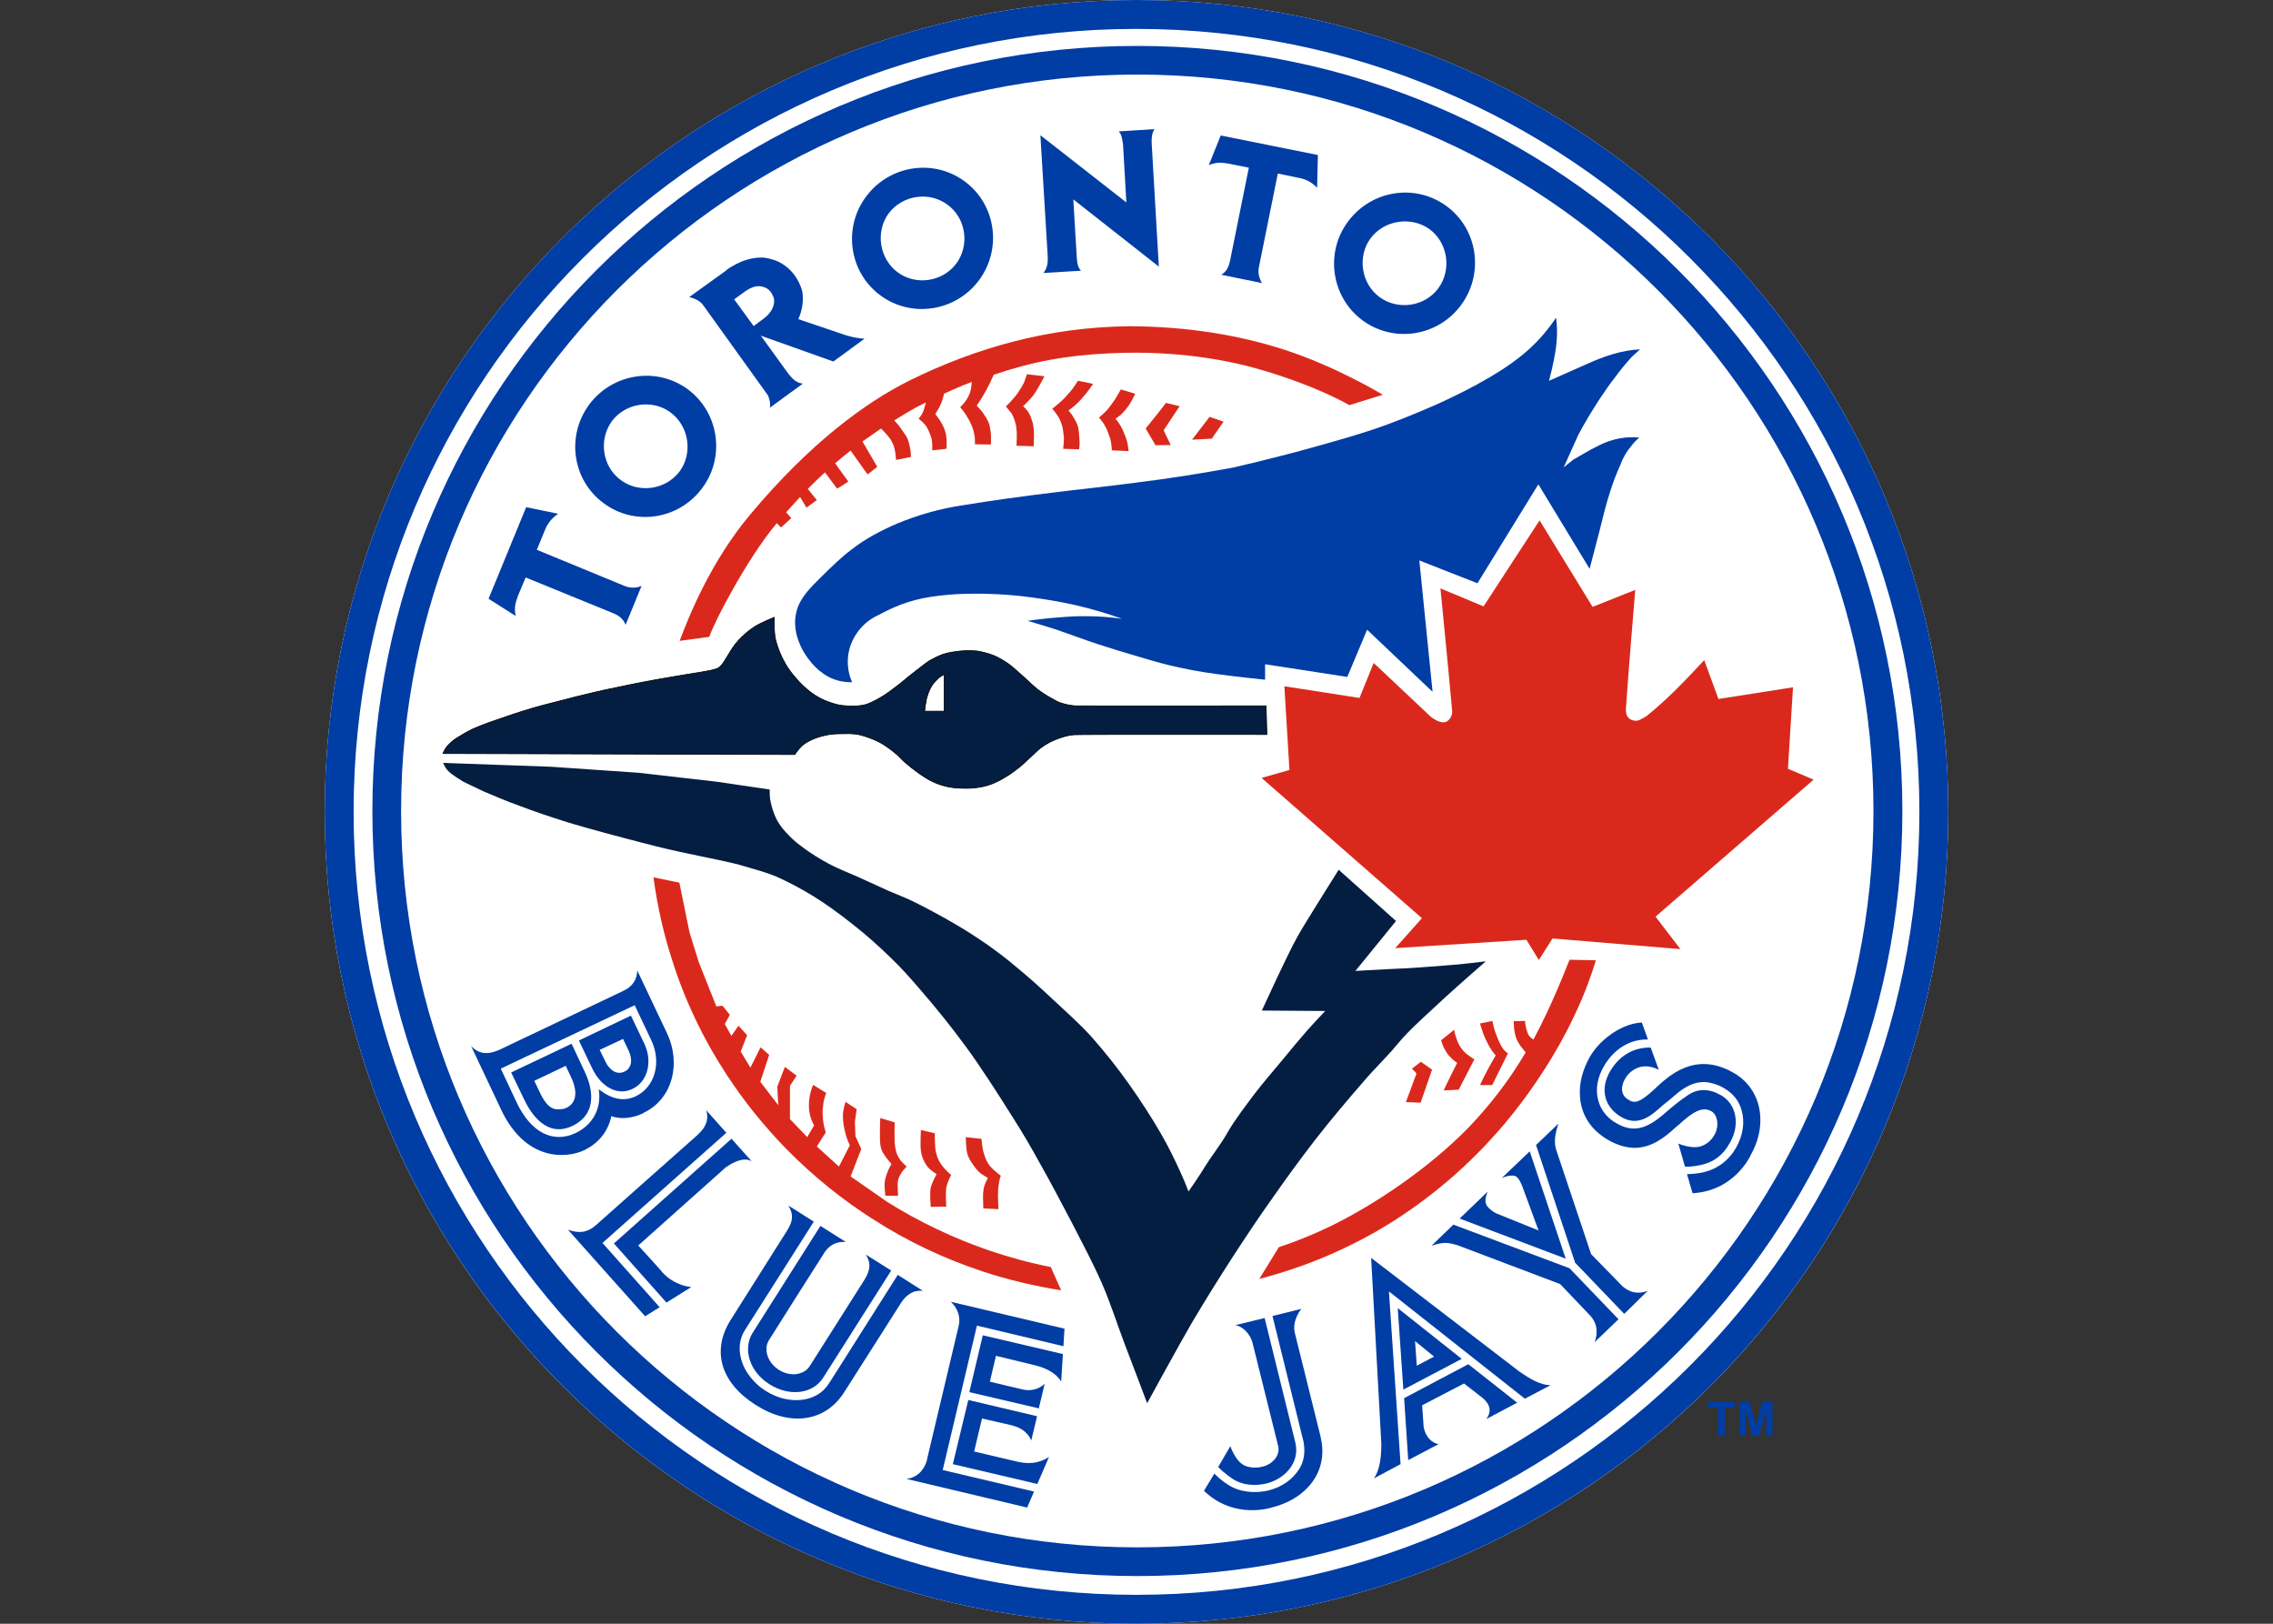 <?xml version="1.0" encoding="UTF-8"?>
<svg xmlns="http://www.w3.org/2000/svg" xmlns:xlink="http://www.w3.org/1999/xlink" width="35pt" height="25pt" viewBox="0 0 35 25" version="1.1">
<rect x="0" y="0" width="35" height="25" fill="#333333" stroke="none"/>
<g id="surface1">
<path style=" stroke:none;fill-rule:nonzero;fill:rgb(100%,100%,100%);fill-opacity:1;" d="M 17.5 0 C 10.598 0 5 5.598 5 12.5 C 5 19.402 10.598 25 17.5 25 C 24.402 25 30 19.402 30 12.5 C 30 5.598 24.402 0 17.5 0 Z M 17.5 0 "/>
<path style=" stroke:none;fill-rule:nonzero;fill:rgb(0%,23.922%,64.706%);fill-opacity:1;" d="M 17.5 0 C 10.598 0 5 5.598 5 12.5 C 5 19.398 10.598 25 17.5 25 C 24.402 25 30 19.398 30 12.5 C 30 5.598 24.402 0 17.5 0 Z M 17.5 0.445 C 24.16 0.445 29.555 5.84 29.555 12.5 C 29.555 19.16 24.16 24.555 17.5 24.555 C 10.84 24.555 5.445 19.16 5.445 12.5 C 5.445 5.84 10.84 0.445 17.5 0.445 Z M 17.5 0.445 "/>
<path style=" stroke:none;fill-rule:nonzero;fill:rgb(85.49%,16.078%,10.98%);fill-opacity:1;" d="M 18.625 6.418 L 18.355 6.77 L 18.66 6.754 L 18.84 6.492 Z M 18.625 6.418 "/>
<path style=" stroke:none;fill-rule:nonzero;fill:rgb(85.49%,16.078%,10.98%);fill-opacity:1;" d="M 17.953 6.203 C 17.941 6.227 17.641 6.598 17.641 6.598 L 17.793 6.855 L 18.027 6.852 L 17.918 6.625 L 18.164 6.254 Z M 17.953 6.203 "/>
<path style=" stroke:none;fill-rule:nonzero;fill:rgb(85.49%,16.078%,10.98%);fill-opacity:1;" d="M 17.258 5.996 C 17.258 5.996 17.207 6.09 17.172 6.145 C 17.137 6.195 17.09 6.262 17.051 6.309 C 17.008 6.355 16.922 6.43 16.922 6.43 C 16.922 6.43 16.977 6.492 17 6.531 C 17.023 6.57 17.051 6.625 17.066 6.672 C 17.086 6.719 17.102 6.77 17.109 6.816 C 17.117 6.863 17.121 6.934 17.121 6.934 L 17.379 6.945 C 17.379 6.945 17.371 6.867 17.359 6.816 C 17.348 6.766 17.32 6.691 17.297 6.641 C 17.277 6.59 17.246 6.543 17.227 6.512 C 17.207 6.48 17.176 6.449 17.176 6.449 C 17.176 6.449 17.23 6.41 17.258 6.387 C 17.285 6.359 17.312 6.332 17.344 6.293 C 17.371 6.258 17.395 6.223 17.418 6.184 C 17.441 6.145 17.48 6.062 17.48 6.062 Z M 17.258 5.996 "/>
<path style=" stroke:none;fill-rule:nonzero;fill:rgb(85.49%,16.078%,10.98%);fill-opacity:1;" d="M 16.602 5.863 L 16.832 5.91 C 16.832 5.91 16.75 6.031 16.707 6.078 C 16.664 6.129 16.629 6.172 16.586 6.211 C 16.543 6.254 16.453 6.32 16.453 6.32 C 16.453 6.32 16.512 6.387 16.535 6.434 C 16.562 6.477 16.586 6.523 16.602 6.578 C 16.613 6.637 16.617 6.703 16.621 6.762 C 16.629 6.82 16.617 6.918 16.617 6.918 L 16.371 6.91 C 16.371 6.91 16.383 6.797 16.383 6.742 C 16.375 6.684 16.371 6.621 16.359 6.57 C 16.344 6.52 16.328 6.473 16.301 6.426 C 16.273 6.375 16.203 6.293 16.203 6.293 C 16.203 6.293 16.277 6.234 16.312 6.203 C 16.348 6.172 16.391 6.133 16.422 6.094 C 16.457 6.059 16.488 6.02 16.52 5.98 C 16.551 5.938 16.598 5.863 16.598 5.863 Z M 16.602 5.863 "/>
<path style=" stroke:none;fill-rule:nonzero;fill:rgb(85.49%,16.078%,10.98%);fill-opacity:1;" d="M 15.812 5.762 C 15.836 5.766 16.082 5.793 16.082 5.793 C 16.082 5.793 16.02 5.914 15.988 5.965 C 15.957 6.016 15.945 6.039 15.918 6.078 C 15.891 6.113 15.855 6.152 15.832 6.176 C 15.809 6.203 15.754 6.254 15.754 6.254 C 15.754 6.254 15.809 6.305 15.828 6.336 C 15.852 6.371 15.871 6.41 15.883 6.453 C 15.898 6.492 15.914 6.547 15.918 6.613 C 15.926 6.684 15.918 6.871 15.918 6.871 L 15.652 6.863 C 15.652 6.863 15.66 6.715 15.656 6.656 C 15.652 6.602 15.648 6.551 15.633 6.504 C 15.621 6.453 15.586 6.379 15.578 6.367 C 15.57 6.355 15.488 6.258 15.488 6.258 C 15.488 6.258 15.551 6.199 15.586 6.156 C 15.621 6.117 15.656 6.078 15.684 6.031 C 15.715 5.988 15.742 5.941 15.762 5.902 C 15.781 5.863 15.812 5.762 15.812 5.762 Z M 15.812 5.762 "/>
<path style=" stroke:none;fill-rule:nonzero;fill:rgb(85.49%,16.078%,10.98%);fill-opacity:1;" d="M 12.887 7.52 C 12.891 7.531 13.062 7.414 13.062 7.414 C 12.988 7.309 12.934 7.238 12.859 7.133 C 12.938 7.066 13.027 6.992 13.098 6.938 L 13.359 7.305 L 13.508 7.188 L 13.281 6.797 L 13.566 6.598 C 13.609 6.641 13.699 6.73 13.73 6.797 C 13.77 6.863 13.773 6.91 13.785 6.961 C 13.793 7.012 13.797 7.082 13.797 7.082 L 14.027 7.035 C 14.027 7.035 14.027 6.969 14.016 6.91 C 14.004 6.852 13.988 6.773 13.961 6.727 C 13.934 6.684 13.898 6.633 13.867 6.59 C 13.84 6.547 13.777 6.48 13.77 6.473 C 13.883 6.402 13.973 6.348 14.105 6.273 C 14.172 6.242 14.258 6.195 14.258 6.195 C 14.258 6.195 14.23 6.301 14.211 6.348 C 14.191 6.395 14.145 6.445 14.145 6.445 C 14.145 6.445 14.227 6.512 14.262 6.562 C 14.297 6.617 14.332 6.703 14.348 6.77 C 14.359 6.836 14.355 6.934 14.355 6.934 L 14.574 6.91 C 14.574 6.91 14.582 6.805 14.574 6.75 C 14.57 6.691 14.559 6.66 14.547 6.617 C 14.531 6.574 14.512 6.539 14.488 6.496 C 14.465 6.457 14.402 6.375 14.402 6.375 C 14.402 6.375 14.441 6.312 14.461 6.277 C 14.48 6.238 14.5 6.195 14.512 6.152 C 14.523 6.113 14.539 6.059 14.539 6.059 C 14.539 6.059 14.828 5.93 14.965 5.879 C 14.965 5.879 14.957 5.961 14.945 6.016 C 14.93 6.07 14.906 6.117 14.879 6.16 C 14.852 6.203 14.785 6.27 14.785 6.27 C 14.785 6.27 14.836 6.328 14.863 6.371 C 14.891 6.414 14.93 6.477 14.953 6.531 C 14.98 6.59 14.996 6.648 15.004 6.699 C 15.016 6.754 15.012 6.84 15.012 6.84 L 15.258 6.844 C 15.258 6.844 15.262 6.73 15.258 6.676 C 15.25 6.621 15.246 6.57 15.227 6.516 C 15.207 6.461 15.164 6.398 15.133 6.352 C 15.102 6.309 15.039 6.246 15.039 6.246 C 15.152 6.086 15.246 5.902 15.301 5.77 C 15.926 5.559 16.43 5.473 17.062 5.441 C 17.887 5.398 18.73 5.484 19.477 5.711 C 20.332 5.969 20.777 6.238 20.777 6.238 L 21.293 6.078 C 21.293 6.078 20.582 5.645 19.773 5.383 C 19.066 5.156 18.281 5.027 17.391 5.023 C 16.117 5.035 14.996 5.371 14.012 5.855 C 13.32 6.199 12.469 6.828 11.555 7.918 C 10.945 8.645 10.609 9.484 10.465 9.867 L 10.922 9.805 C 11 9.566 11.512 8.59 11.961 8.055 L 12.027 8.121 L 12.184 7.977 L 12.105 7.887 C 12.172 7.812 12.254 7.723 12.32 7.652 L 12.418 7.816 L 12.578 7.699 L 12.438 7.527 C 12.531 7.434 12.605 7.363 12.703 7.273 Z M 12.887 7.52 "/>
<path style=" stroke:none;fill-rule:nonzero;fill:rgb(85.49%,16.078%,10.98%);fill-opacity:1;" d="M 21.742 16.453 L 21.879 16.348 L 22.051 16.469 L 21.875 16.977 L 21.648 16.969 L 21.812 16.527 L 21.742 16.453 "/>
<path style=" stroke:none;fill-rule:nonzero;fill:rgb(85.49%,16.078%,10.98%);fill-opacity:1;" d="M 22.191 16.016 L 22.391 15.855 C 22.398 15.902 22.414 15.953 22.43 16 C 22.449 16.055 22.473 16.105 22.508 16.148 C 22.535 16.188 22.57 16.219 22.609 16.246 C 22.641 16.27 22.668 16.293 22.703 16.309 L 22.461 16.777 L 22.23 16.789 C 22.266 16.711 22.301 16.637 22.34 16.559 C 22.371 16.496 22.406 16.43 22.438 16.363 C 22.391 16.336 22.352 16.297 22.312 16.254 C 22.281 16.219 22.258 16.18 22.234 16.133 C 22.215 16.098 22.203 16.059 22.191 16.016 "/>
<path style=" stroke:none;fill-rule:nonzero;fill:rgb(85.49%,16.078%,10.98%);fill-opacity:1;" d="M 22.789 15.758 L 22.98 15.719 C 22.992 15.773 23.004 15.832 23.023 15.887 C 23.043 15.941 23.062 15.992 23.086 16.043 C 23.105 16.082 23.125 16.121 23.148 16.152 C 23.168 16.176 23.191 16.199 23.219 16.219 L 22.977 16.707 L 22.789 16.707 C 22.82 16.641 22.852 16.574 22.887 16.508 C 22.918 16.449 22.949 16.391 22.984 16.332 C 23 16.305 23.016 16.277 23.031 16.25 C 23.008 16.223 22.984 16.195 22.965 16.164 C 22.938 16.125 22.914 16.082 22.895 16.039 C 22.871 15.996 22.855 15.953 22.836 15.906 C 22.82 15.855 22.805 15.809 22.789 15.758 "/>
<path style=" stroke:none;fill-rule:nonzero;fill:rgb(85.49%,16.078%,10.98%);fill-opacity:1;" d="M 23.402 16.086 C 23.375 16.047 23.355 16.008 23.34 15.965 C 23.328 15.926 23.324 15.891 23.316 15.852 C 23.312 15.809 23.309 15.766 23.309 15.723 L 23.484 15.719 C 23.484 15.762 23.492 15.805 23.504 15.844 C 23.512 15.875 23.523 15.91 23.539 15.938 C 23.559 15.965 23.582 15.988 23.613 16.004 C 23.75 15.746 23.875 15.484 23.988 15.215 C 24.051 15.07 24.109 14.926 24.168 14.777 L 24.574 14.785 C 24.512 14.984 24.441 15.184 24.359 15.379 C 24.223 15.695 24.066 16.004 23.887 16.297 C 23.602 16.766 23.273 17.207 22.898 17.605 C 22.594 17.93 22.258 18.23 21.898 18.496 C 21.523 18.777 21.117 19.02 20.695 19.219 C 20.277 19.418 19.84 19.574 19.391 19.691 L 19.691 19.203 C 19.961 19.113 20.23 19.004 20.488 18.879 C 20.863 18.695 21.219 18.48 21.559 18.242 C 21.938 17.977 22.297 17.684 22.621 17.352 C 22.953 17.004 23.25 16.617 23.492 16.203 L 23.398 16.086 "/>
<path style=" stroke:none;fill-rule:nonzero;fill:rgb(85.49%,16.078%,10.98%);fill-opacity:1;" d="M 10.062 13.508 L 10.461 13.59 L 10.617 14.355 L 10.762 14.82 L 11.031 15.496 L 11.125 15.484 L 11.238 15.625 L 11.16 15.766 L 11.262 15.949 L 11.371 15.793 L 11.504 15.938 L 11.406 16.191 L 11.555 16.438 L 11.711 16.125 L 11.844 16.242 L 11.707 16.656 L 11.984 17.016 L 11.969 16.73 L 12.086 16.426 L 12.266 16.562 L 12.164 16.719 L 12.164 17.23 L 12.43 17.508 L 12.535 17.328 C 12.508 17.277 12.488 17.227 12.473 17.172 C 12.457 17.105 12.453 17.035 12.457 16.965 C 12.465 16.875 12.484 16.789 12.52 16.703 L 12.723 16.828 C 12.699 16.887 12.684 16.945 12.676 17.004 C 12.668 17.059 12.664 17.117 12.668 17.176 C 12.672 17.266 12.688 17.352 12.715 17.434 L 12.578 17.652 L 12.918 17.961 L 13.086 17.633 C 13.047 17.555 13.02 17.473 13.004 17.387 C 12.984 17.309 12.977 17.227 12.98 17.145 C 12.988 17.082 13 17.023 13.02 16.965 L 13.191 17.078 L 13.164 17.27 L 13.172 17.492 L 13.262 17.691 L 13.098 18.113 L 13.66 18.504 C 14.152 18.812 14.684 19.066 15.234 19.254 C 15.543 19.359 15.859 19.445 16.18 19.508 L 16.34 19.867 C 15.934 19.801 15.527 19.707 15.137 19.578 C 14.547 19.383 13.98 19.117 13.457 18.781 C 12.969 18.473 12.516 18.105 12.109 17.691 C 11.766 17.34 11.453 16.953 11.184 16.539 C 10.828 15.996 10.547 15.406 10.352 14.789 C 10.215 14.371 10.121 13.941 10.062 13.508 "/>
<path style=" stroke:none;fill-rule:nonzero;fill:rgb(85.49%,16.078%,10.98%);fill-opacity:1;" d="M 13.559 17.215 L 13.777 17.281 C 13.777 17.281 13.766 17.57 13.785 17.664 C 13.801 17.754 13.812 17.777 13.844 17.832 C 13.871 17.883 13.961 17.961 13.961 17.961 C 13.961 17.961 13.902 18.023 13.879 18.059 C 13.859 18.098 13.84 18.117 13.828 18.176 C 13.816 18.238 13.828 18.41 13.828 18.41 L 13.633 18.41 C 13.633 18.41 13.617 18.277 13.621 18.215 C 13.629 18.152 13.645 18.098 13.664 18.051 C 13.68 18 13.727 17.922 13.727 17.922 C 13.727 17.922 13.652 17.836 13.625 17.793 C 13.598 17.746 13.582 17.746 13.559 17.648 C 13.539 17.551 13.555 17.215 13.555 17.215 Z M 13.559 17.215 "/>
<path style=" stroke:none;fill-rule:nonzero;fill:rgb(85.49%,16.078%,10.98%);fill-opacity:1;" d="M 14.18 17.398 L 14.395 17.449 C 14.395 17.449 14.391 17.668 14.414 17.75 C 14.434 17.836 14.469 17.895 14.508 17.949 C 14.551 18.008 14.645 18.09 14.645 18.09 C 14.645 18.09 14.586 18.207 14.57 18.289 C 14.559 18.371 14.57 18.578 14.57 18.578 L 14.332 18.582 C 14.332 18.582 14.312 18.371 14.332 18.285 C 14.352 18.199 14.422 18.078 14.422 18.078 C 14.422 18.078 14.344 18.027 14.312 17.996 C 14.281 17.965 14.262 17.941 14.238 17.895 C 14.215 17.848 14.191 17.801 14.18 17.719 C 14.168 17.637 14.18 17.398 14.18 17.398 Z M 14.18 17.398 "/>
<path style=" stroke:none;fill-rule:nonzero;fill:rgb(85.49%,16.078%,10.98%);fill-opacity:1;" d="M 14.871 17.508 L 15.113 17.535 C 15.113 17.535 15.125 17.695 15.152 17.766 C 15.176 17.84 15.199 17.902 15.254 17.965 C 15.305 18.023 15.41 18.102 15.41 18.102 C 15.41 18.102 15.383 18.184 15.379 18.234 C 15.371 18.285 15.367 18.34 15.367 18.406 C 15.367 18.469 15.375 18.617 15.375 18.617 L 15.141 18.605 C 15.141 18.605 15.137 18.492 15.137 18.438 C 15.137 18.383 15.137 18.359 15.148 18.293 C 15.16 18.23 15.211 18.137 15.211 18.137 C 15.211 18.137 15.152 18.102 15.105 18.07 C 15.051 18.031 15.012 17.973 14.977 17.922 C 14.941 17.871 14.918 17.836 14.895 17.766 C 14.875 17.699 14.871 17.508 14.871 17.508 Z M 14.871 17.508 "/>
<path style=" stroke:none;fill-rule:nonzero;fill:rgb(0%,23.922%,64.706%);fill-opacity:1;" d="M 17.512 0.707 C 11.008 0.707 5.734 5.984 5.734 12.488 C 5.734 18.988 11.008 24.266 17.512 24.266 C 24.016 24.266 29.293 18.988 29.293 12.488 C 29.293 5.984 24.016 0.707 17.512 0.707 Z M 17.512 1.148 C 23.777 1.148 28.848 6.223 28.848 12.488 C 28.848 18.75 23.777 23.824 17.512 23.824 C 11.25 23.824 6.176 18.75 6.176 12.488 C 6.176 6.223 11.25 1.148 17.512 1.148 Z M 17.512 1.148 "/>
<path style=" stroke:none;fill-rule:nonzero;fill:rgb(0%,23.922%,64.706%);fill-opacity:1;" d="M 19.02 7.191 C 19.254 7.137 19.484 7.082 19.719 7.02 C 19.941 6.965 20.164 6.902 20.387 6.84 C 20.637 6.77 20.883 6.699 21.129 6.617 C 21.469 6.504 21.801 6.367 22.129 6.223 C 22.406 6.098 22.68 5.961 22.938 5.809 C 23.156 5.68 23.367 5.539 23.555 5.367 C 23.707 5.227 23.844 5.066 23.961 4.891 C 23.977 5.012 23.98 5.137 23.969 5.258 C 23.961 5.355 23.945 5.449 23.926 5.547 C 23.906 5.652 23.879 5.758 23.852 5.863 L 24.441 5.602 C 24.703 5.484 24.973 5.391 25.254 5.379 L 25.129 5.492 C 25.039 5.59 24.953 5.695 24.875 5.801 C 24.789 5.91 24.711 6.023 24.633 6.141 C 24.516 6.32 24.402 6.508 24.301 6.699 L 24.078 7.195 L 24.23 7.074 C 24.32 7.023 24.406 6.973 24.496 6.922 C 24.586 6.875 24.68 6.824 24.773 6.793 C 24.855 6.766 24.938 6.746 25.02 6.738 C 25.094 6.73 25.168 6.73 25.242 6.738 C 25.199 6.773 25.16 6.812 25.125 6.859 C 25.051 6.945 24.992 7.043 24.953 7.152 C 24.891 7.289 24.836 7.43 24.793 7.57 C 24.727 7.77 24.68 7.973 24.629 8.176 C 24.578 8.371 24.527 8.566 24.477 8.758 L 23.688 7.457 L 22.75 8.98 L 21.855 8.629 L 22.059 10.652 L 21.051 9.695 L 20.746 10.422 L 19.48 10.227 L 19.48 10.465 C 19.293 10.445 19.105 10.426 18.918 10.402 C 18.668 10.371 18.422 10.336 18.176 10.281 C 17.969 10.238 17.762 10.18 17.555 10.117 C 17.34 10.055 17.121 9.988 16.906 9.918 C 16.695 9.848 16.484 9.77 16.27 9.695 C 16.121 9.648 15.973 9.602 15.824 9.559 C 15.988 9.535 16.156 9.516 16.324 9.504 C 16.469 9.492 16.613 9.484 16.758 9.488 C 16.93 9.488 17.105 9.504 17.277 9.527 C 17.047 9.445 16.812 9.375 16.574 9.32 C 16.34 9.266 16.102 9.227 15.863 9.195 C 15.664 9.168 15.465 9.152 15.262 9.145 C 15.082 9.137 14.902 9.141 14.727 9.148 C 14.555 9.16 14.383 9.176 14.211 9.211 C 14.059 9.242 13.91 9.289 13.766 9.352 C 13.684 9.387 13.602 9.43 13.52 9.473 C 13.305 9.57 13.137 9.77 13.078 10 C 13.035 10.164 13.051 10.348 13.121 10.504 C 12.969 10.508 12.812 10.465 12.688 10.379 C 12.594 10.316 12.512 10.234 12.445 10.141 C 12.383 10.059 12.332 9.969 12.297 9.871 C 12.238 9.715 12.223 9.543 12.273 9.383 C 12.305 9.281 12.363 9.191 12.43 9.109 C 12.496 9.031 12.57 8.957 12.645 8.883 C 12.797 8.734 12.945 8.586 13.117 8.457 C 13.328 8.293 13.566 8.168 13.812 8.062 C 14.141 7.926 14.484 7.828 14.84 7.777 C 15.289 7.703 15.746 7.641 16.199 7.586 C 16.633 7.531 17.066 7.488 17.5 7.43 C 18.012 7.367 18.523 7.285 19.031 7.191 "/>
<path style="fill-rule:nonzero;fill:rgb(1.569%,11.765%,25.882%);fill-opacity:1;stroke-width:0.089;stroke-linecap:butt;stroke-linejoin:miter;stroke:rgb(0%,0%,0%);stroke-opacity:1;stroke-miterlimit:4;" d="M 420.365 401.041 C 420.365 401.041 418.678 401.729 417.959 402.197 C 417.209 402.666 416.553 403.26 415.99 403.854 C 415.428 404.447 415.021 405.135 414.74 405.604 C 414.428 406.072 414.021 406.947 413.459 407.291 C 412.865 407.635 410.021 407.979 407.959 408.354 C 405.865 408.697 403.209 409.197 401.209 409.635 C 399.178 410.041 397.584 410.416 395.834 410.854 C 394.115 411.322 392.334 411.729 390.709 412.197 C 389.115 412.666 387.428 413.229 386.115 413.697 C 384.834 414.135 383.959 414.479 383.115 414.854 C 382.303 415.26 381.771 415.604 381.303 415.885 C 380.834 416.166 380.459 416.51 380.115 416.885 C 379.771 417.26 379.553 417.822 379.553 417.822 L 422.896 417.947 C 422.896 417.947 423.303 417.354 423.553 417.104 C 423.771 416.854 424.021 416.635 424.584 416.322 C 425.146 416.01 425.834 415.76 426.553 415.604 C 427.303 415.416 427.99 415.385 428.709 415.385 C 429.428 415.385 430.146 415.322 430.99 415.541 C 431.834 415.76 432.74 416.104 433.428 416.479 C 434.115 416.854 434.709 417.322 435.178 417.697 C 435.678 418.072 436.084 418.604 436.553 418.979 C 437.021 419.385 437.459 419.729 438.021 420.135 C 438.584 420.541 439.271 421.01 439.959 421.322 C 440.615 421.635 441.209 421.791 441.896 421.947 C 442.615 422.072 443.303 422.104 444.115 422.104 C 444.896 422.104 445.896 421.979 446.709 421.729 C 447.521 421.479 448.271 421.072 448.928 420.666 C 449.584 420.291 450.146 419.822 450.678 419.416 C 451.178 419.01 451.553 418.572 452.053 418.166 C 452.521 417.729 452.99 417.229 453.584 416.854 C 454.146 416.479 454.803 416.166 455.428 415.947 C 456.053 415.729 456.584 415.572 457.271 415.51 C 457.928 415.447 481.053 415.479 481.053 415.479 L 480.959 411.947 C 480.959 411.947 460.803 411.979 457.396 411.947 C 456.709 411.885 456.209 411.76 455.709 411.604 C 455.24 411.447 455.115 411.354 454.553 411.041 C 454.021 410.76 453.428 410.385 452.803 409.916 C 452.209 409.447 451.521 408.76 450.928 408.229 C 450.334 407.729 449.803 407.197 449.24 406.791 C 448.646 406.385 448.084 406.041 447.428 405.76 C 446.803 405.51 446.084 405.322 445.396 405.197 C 444.709 405.135 443.99 405.135 443.271 405.197 C 442.553 405.291 441.896 405.354 441.146 405.604 C 440.615 405.791 439.928 406.135 439.49 406.385 C 438.74 406.885 438.146 407.416 437.428 407.947 C 436.771 408.447 436.146 409.01 435.521 409.479 C 434.803 410.01 434.209 410.51 433.365 410.979 C 432.771 411.322 431.896 411.791 431.209 411.885 C 430.365 412.01 429.928 412.01 429.271 411.947 C 428.615 411.916 428.115 411.822 427.459 411.604 C 426.771 411.385 426.115 411.104 425.428 410.666 C 424.74 410.229 424.084 409.666 423.459 409.01 C 422.865 408.354 422.209 407.604 421.74 406.76 C 421.24 405.916 420.803 404.854 420.553 403.885 C 420.303 402.916 420.365 401.041 420.365 401.041 Z M 441.303 408.072 L 441.303 412.604 L 438.896 412.604 C 438.896 412.604 439.021 411.354 439.209 410.791 C 439.334 410.354 439.521 409.916 439.74 409.541 C 439.959 409.166 440.271 408.854 440.584 408.541 C 440.803 408.354 441.303 408.072 441.303 408.072 Z M 441.303 408.072 " transform="matrix(0.125,0,0,0.125,-40.624,-40.626)"/>
<path style=" stroke:none;fill-rule:nonzero;fill:rgb(85.49%,16.078%,10.98%);fill-opacity:1;" d="M 21.152 10.207 L 22.031 11.035 C 22.102 11.09 22.207 11.148 22.277 11.109 C 22.328 11.078 22.371 11.012 22.359 10.93 C 22.309 10.363 22.18 9.059 22.18 9.059 L 22.844 9.336 L 23.707 8.012 L 24.523 9.344 L 25.18 9.082 C 25.18 9.082 25.074 10.34 25.035 10.926 C 25.039 11 25.051 11.047 25.117 11.082 C 25.215 11.121 25.25 11.082 25.352 11.027 C 25.703 10.742 25.941 10.484 26.242 10.164 L 26.461 10.762 L 27.609 10.582 L 27.531 11.836 L 27.926 12.004 L 25.492 14.113 L 25.875 14.613 L 23.906 14.449 L 23.695 14.781 L 23.504 14.469 L 21.484 14.598 L 21.895 14.137 L 19.426 11.977 L 19.855 11.855 L 19.777 10.566 L 20.934 10.746 Z M 21.152 10.207 "/>
<path style=" stroke:none;fill-rule:nonzero;fill:rgb(1.569%,11.765%,25.882%);fill-opacity:1;" d="M 6.824 11.746 L 8.48 11.805 L 9.832 11.898 L 11.031 12.035 L 11.852 12.156 C 11.852 12.156 11.848 12.27 11.867 12.348 C 11.883 12.43 11.918 12.539 11.965 12.629 C 12.012 12.715 12.078 12.793 12.148 12.863 C 12.219 12.938 12.277 12.984 12.379 13.059 C 12.477 13.133 12.621 13.223 12.758 13.297 C 12.895 13.371 13.047 13.43 13.199 13.496 C 13.352 13.566 13.535 13.648 13.68 13.715 C 13.824 13.777 13.895 13.801 14.07 13.883 C 14.242 13.969 14.523 14.117 14.711 14.23 C 14.902 14.34 15.047 14.438 15.207 14.547 C 15.363 14.66 15.488 14.75 15.652 14.891 C 15.82 15.027 16.016 15.203 16.207 15.383 C 16.398 15.562 16.605 15.742 16.805 15.961 C 17 16.18 17.211 16.445 17.387 16.695 C 17.562 16.941 17.738 17.215 17.867 17.438 C 17.996 17.66 18.094 17.867 18.164 18.02 C 18.234 18.168 18.301 18.344 18.301 18.344 C 18.301 18.344 18.461 18.117 18.555 17.961 C 18.648 17.809 18.801 17.617 18.906 17.43 C 19.016 17.238 19.18 17.027 19.316 16.844 C 19.457 16.66 19.633 16.457 19.766 16.297 C 19.898 16.137 20 16.012 20.113 15.883 C 20.227 15.754 20.406 15.566 20.406 15.566 L 19.43 15.559 C 19.43 15.559 19.578 15.242 19.668 15.047 C 19.762 14.855 19.875 14.605 19.98 14.418 C 20.086 14.23 20.18 14.09 20.281 13.922 C 20.387 13.75 20.613 13.391 20.613 13.391 L 21.496 14.18 L 20.871 14.949 C 20.871 14.949 21.188 14.93 21.441 14.918 C 21.691 14.91 22.039 14.883 22.281 14.863 C 22.441 14.855 22.879 14.801 22.879 14.801 C 22.879 14.801 22.48 15.148 22.25 15.359 C 22.023 15.574 21.703 15.848 21.52 16.074 C 21.324 16.309 21.207 16.406 20.996 16.652 C 20.781 16.898 20.48 17.254 20.25 17.551 C 20.02 17.848 19.816 18.129 19.605 18.43 C 19.391 18.73 19.188 19.035 18.98 19.355 C 18.773 19.676 18.582 19.98 18.359 20.355 C 18.141 20.73 17.664 21.605 17.664 21.605 C 17.664 21.605 17.438 21.004 17.32 20.699 C 17.203 20.391 17.102 20.066 16.965 19.754 C 16.828 19.441 16.66 19.129 16.504 18.824 C 16.344 18.52 16.18 18.207 16.023 17.93 C 15.867 17.648 15.758 17.457 15.562 17.152 C 15.371 16.848 15.094 16.414 14.863 16.102 C 14.633 15.789 14.391 15.492 14.195 15.266 C 14 15.039 13.887 14.91 13.707 14.738 C 13.527 14.562 13.32 14.379 13.125 14.227 C 12.926 14.07 12.73 13.926 12.535 13.805 C 12.34 13.684 12.129 13.574 11.953 13.496 C 11.773 13.422 11.625 13.387 11.484 13.344 C 11.348 13.301 11.242 13.281 11.109 13.25 C 10.973 13.223 10.777 13.18 10.57 13.137 C 10.363 13.094 10.195 13.055 9.879 12.973 C 9.559 12.891 9.062 12.758 8.75 12.664 C 8.441 12.566 8.223 12.492 8.008 12.41 C 7.789 12.332 7.59 12.246 7.445 12.184 C 7.301 12.117 7.133 12.035 7.133 12.035 C 7.133 12.035 6.945 11.922 6.898 11.867 C 6.848 11.816 6.824 11.746 6.824 11.746 Z M 6.824 11.746 "/>
<path style=" stroke:none;fill-rule:nonzero;fill:rgb(0%,23.922%,64.706%);fill-opacity:1;" d="M 26.453 22.109 L 26.453 21.672 L 26.297 21.672 L 26.297 21.582 L 26.715 21.582 L 26.715 21.672 L 26.559 21.672 L 26.559 22.109 Z M 26.453 22.109 "/>
<path style=" stroke:none;fill-rule:nonzero;fill:rgb(0%,23.922%,64.706%);fill-opacity:1;" d="M 26.781 22.109 L 26.781 21.582 L 26.941 21.582 L 27.039 21.941 L 27.133 21.582 L 27.293 21.582 L 27.293 22.109 L 27.195 22.109 L 27.195 21.695 L 27.09 22.109 L 26.984 22.109 L 26.883 21.695 L 26.883 22.109 Z M 26.781 22.109 "/>
<path style=" stroke:none;fill-rule:nonzero;fill:rgb(0%,23.922%,64.706%);fill-opacity:1;" d="M 16.133 3.949 C 16.137 4.039 16.129 4.129 16.066 4.203 L 16.645 4.168 C 16.59 4.109 16.586 4.043 16.578 3.93 L 16.578 3.926 L 16.527 3.07 L 17.844 4.105 L 17.734 2.211 C 17.73 2.137 17.734 2.055 17.777 1.988 L 17.227 2.023 C 17.27 2.07 17.281 2.133 17.293 2.23 L 17.344 3.117 L 16.02 2.082 Z M 16.133 3.949 "/>
<path style=" stroke:none;fill-rule:nonzero;fill:rgb(0%,23.922%,64.706%);fill-opacity:1;" d="M 9.422 6.484 C 9.633 6.203 10.047 6.141 10.328 6.352 C 10.609 6.562 10.672 6.977 10.465 7.258 C 10.254 7.539 9.84 7.602 9.559 7.391 C 9.273 7.184 9.215 6.77 9.422 6.484 M 9.293 7.746 C 9.773 8.105 10.453 8 10.812 7.516 C 11.172 7.035 11.07 6.352 10.594 5.996 C 10.113 5.641 9.434 5.746 9.074 6.227 C 8.715 6.711 8.812 7.391 9.293 7.746 "/>
<path style=" stroke:none;fill-rule:nonzero;fill:rgb(0%,23.922%,64.706%);fill-opacity:1;" d="M 18.922 2.52 L 19.23 2.582 L 18.941 4.012 C 18.918 4.121 18.879 4.188 18.805 4.23 L 19.434 4.359 C 19.391 4.293 19.363 4.203 19.387 4.102 L 19.676 2.672 L 20.016 2.742 C 20.137 2.766 20.227 2.832 20.281 2.891 L 20.293 2.387 L 18.797 2.086 L 18.613 2.543 C 18.723 2.496 18.805 2.5 18.922 2.52 "/>
<path style=" stroke:none;fill-rule:nonzero;fill:rgb(0%,23.922%,64.706%);fill-opacity:1;" d="M 7.973 9.18 L 8.094 8.891 L 9.441 9.441 C 9.551 9.484 9.605 9.547 9.633 9.621 L 9.879 9.02 C 9.805 9.055 9.711 9.059 9.613 9.02 L 8.266 8.465 L 8.398 8.145 C 8.445 8.031 8.527 7.957 8.594 7.91 L 8.102 7.809 L 7.523 9.219 L 7.941 9.484 C 7.914 9.371 7.934 9.289 7.973 9.18 "/>
<path style=" stroke:none;fill-rule:nonzero;fill:rgb(0%,23.922%,64.706%);fill-opacity:1;" d="M 11.449 4.504 C 11.59 4.398 11.695 4.379 11.809 4.441 C 11.883 4.484 11.914 4.582 11.918 4.605 C 11.922 4.621 11.941 4.773 11.758 4.906 L 11.605 5.02 L 11.305 4.609 Z M 10.828 4.699 L 11.824 6.086 C 11.848 6.141 11.867 6.207 11.855 6.277 L 12.363 5.906 C 12.266 5.898 12.211 5.84 12.145 5.762 L 11.715 5.168 L 12.832 5.566 L 13.312 5.215 C 13.234 5.211 13.137 5.195 13.031 5.164 L 12.293 4.914 L 12.309 4.875 C 12.395 4.652 12.355 4.484 12.344 4.453 C 12.32 4.379 12.285 4.309 12.238 4.242 C 12.172 4.152 12.094 4.086 12.004 4.039 L 11.992 4.031 C 11.918 4 11.852 3.98 11.781 3.969 C 11.676 3.957 11.551 3.977 11.43 4.023 C 11.406 4.031 11.285 4.086 11.191 4.152 L 11.188 4.16 L 10.613 4.574 C 10.688 4.594 10.77 4.621 10.828 4.699 "/>
<path style=" stroke:none;fill-rule:nonzero;fill:rgb(0%,23.922%,64.706%);fill-opacity:1;" d="M 13.684 3.285 C 13.895 3.004 14.309 2.941 14.59 3.152 C 14.875 3.359 14.934 3.773 14.727 4.055 C 14.516 4.34 14.102 4.402 13.82 4.191 C 13.539 3.98 13.477 3.566 13.684 3.285 M 13.555 4.547 C 14.035 4.902 14.715 4.797 15.074 4.316 C 15.434 3.832 15.336 3.148 14.855 2.793 C 14.375 2.438 13.695 2.543 13.336 3.027 C 12.977 3.508 13.074 4.191 13.555 4.547 "/>
<path style=" stroke:none;fill-rule:nonzero;fill:rgb(0%,23.922%,64.706%);fill-opacity:1;" d="M 21.105 3.668 C 21.316 3.387 21.73 3.324 22.016 3.531 C 22.297 3.742 22.355 4.156 22.148 4.438 C 21.938 4.723 21.523 4.781 21.242 4.574 C 20.957 4.363 20.898 3.949 21.105 3.668 M 20.977 4.93 C 21.457 5.285 22.137 5.184 22.496 4.699 C 22.855 4.215 22.758 3.531 22.277 3.176 C 21.797 2.82 21.117 2.926 20.758 3.41 C 20.398 3.891 20.5 4.574 20.977 4.93 "/>
<path style=" stroke:none;fill-rule:nonzero;fill:rgb(0%,23.922%,64.706%);fill-opacity:1;" d="M 12.668 19.328 C 12.676 19.312 12.684 19.301 12.684 19.301 C 12.762 19.176 12.867 19.113 13.023 19.121 L 12.633 18.875 L 11.59 20.52 C 11.43 20.773 11.547 21.125 11.848 21.312 C 12.148 21.504 12.512 21.469 12.676 21.211 L 13.723 19.562 L 13.332 19.316 C 13.418 19.453 13.398 19.562 13.312 19.703 C 13.312 19.703 12.758 20.578 12.465 21.039 C 12.371 21.176 12.16 21.199 11.992 21.09 C 11.824 20.984 11.754 20.781 11.836 20.641 C 11.93 20.488 12.664 19.332 12.668 19.328 "/>
<path style=" stroke:none;fill-rule:nonzero;fill:rgb(0%,23.922%,64.706%);fill-opacity:1;" d="M 13.824 19.629 L 12.797 21.25 C 12.785 21.27 12.758 21.309 12.758 21.309 C 12.578 21.594 12.145 21.641 11.789 21.414 C 11.664 21.336 11.57 21.234 11.5 21.125 C 11.5 21.121 11.496 21.117 11.492 21.113 C 11.371 20.91 11.352 20.672 11.465 20.488 C 11.465 20.488 11.473 20.473 11.504 20.426 L 12.531 18.809 L 12.141 18.562 C 12.215 18.691 12.219 18.789 12.121 18.945 L 11.25 20.324 C 10.953 20.797 11.098 21.289 11.633 21.629 C 12.156 21.965 12.703 21.902 13 21.434 L 13.875 20.059 C 13.969 19.914 14.086 19.859 14.211 19.875 Z M 13.824 19.629 "/>
<path style=" stroke:none;fill-rule:nonzero;fill:rgb(0%,23.922%,64.706%);fill-opacity:1;" d="M 24.988 19.809 L 24.5 19.309 L 23.969 17.723 C 23.953 17.668 23.906 17.57 23.996 17.301 L 23.652 17.629 L 24.254 19.441 L 25.008 20.227 L 25.012 20.227 L 25.371 19.875 C 25.219 19.93 25.102 19.902 24.988 19.809 "/>
<path style=" stroke:none;fill-rule:nonzero;fill:rgb(0%,23.922%,64.706%);fill-opacity:1;" d="M 22.484 18.754 L 22.477 18.762 L 24.109 19.379 L 23.555 17.727 L 23.125 18.137 C 23.234 18.09 23.301 18.098 23.328 18.105 C 23.352 18.117 23.391 18.133 23.445 18.277 L 23.691 18.945 L 23.035 18.68 C 22.934 18.625 22.891 18.559 22.891 18.559 C 22.852 18.484 22.887 18.406 22.906 18.348 Z M 22.484 18.754 "/>
<path style=" stroke:none;fill-rule:nonzero;fill:rgb(0%,23.922%,64.706%);fill-opacity:1;" d="M 22.379 18.855 L 22.043 19.18 C 22.23 19.117 22.301 19.129 22.453 19.176 L 24.023 19.77 L 24.469 20.238 C 24.609 20.375 24.602 20.539 24.555 20.664 L 24.922 20.312 L 24.168 19.527 Z M 22.379 18.855 "/>
<path style=" stroke:none;fill-rule:nonzero;fill:rgb(0%,23.922%,64.706%);fill-opacity:1;" d="M 20.332 22.109 L 19.938 20.523 C 19.891 20.324 20.039 20.152 20.039 20.152 L 19.594 20.262 L 20.055 22.129 C 20.055 22.129 20.148 22.398 20.004 22.621 C 19.902 22.777 19.746 22.895 19.527 22.949 C 19.324 22.996 19.082 22.977 18.902 22.855 C 18.82 22.801 18.781 22.77 18.699 22.688 L 18.539 22.953 C 19.012 23.41 19.594 23.207 19.594 23.207 C 19.809 23.152 19.996 23.051 20.133 22.906 C 20.316 22.715 20.391 22.469 20.352 22.215 C 20.352 22.207 20.336 22.133 20.332 22.109 "/>
<path style=" stroke:none;fill-rule:nonzero;fill:rgb(0%,23.922%,64.706%);fill-opacity:1;" d="M 19.453 22.578 C 19.309 22.621 19.191 22.574 19.188 22.574 C 19.027 22.52 18.945 22.266 18.945 22.266 L 18.758 22.586 C 18.832 22.672 18.992 22.777 18.992 22.777 C 19.203 22.906 19.434 22.855 19.504 22.84 C 19.781 22.77 20.023 22.52 19.945 22.207 C 19.945 22.207 19.473 20.293 19.473 20.293 L 19.023 20.402 C 19.121 20.418 19.25 20.523 19.289 20.684 L 19.68 22.258 C 19.719 22.406 19.598 22.539 19.453 22.578 "/>
<path style=" stroke:none;fill-rule:nonzero;fill:rgb(0%,23.922%,64.706%);fill-opacity:1;" d="M 9.594 15.996 L 9.68 16.176 C 9.746 16.316 9.727 16.449 9.613 16.5 C 9.473 16.566 9.363 16.434 9.324 16.348 L 9.234 16.164 Z M 9.738 16.766 C 9.973 16.656 10.055 16.344 9.918 16.062 L 9.715 15.637 L 8.914 16.02 L 9.117 16.445 C 9.258 16.742 9.512 16.875 9.738 16.766 "/>
<path style=" stroke:none;fill-rule:nonzero;fill:rgb(0%,23.922%,64.706%);fill-opacity:1;" d="M 8.789 17.012 C 8.762 17.039 8.707 17.07 8.668 17.074 C 8.551 17.09 8.441 17.098 8.309 16.812 L 8.227 16.641 L 8.711 16.41 L 8.793 16.582 C 8.898 16.809 8.863 16.938 8.789 17.012 M 8.996 16.484 L 8.801 16.07 L 7.871 16.512 L 8.07 16.926 C 8.18 17.156 8.422 17.52 8.812 17.336 C 9.25 17.125 9.09 16.676 8.996 16.484 "/>
<path style=" stroke:none;fill-rule:nonzero;fill:rgb(0%,23.922%,64.706%);fill-opacity:1;" d="M 7.957 16.977 L 7.711 16.453 L 9.773 15.477 L 10.027 16.012 C 10.191 16.355 10.086 16.738 9.789 16.879 C 9.613 16.961 9.434 16.93 9.238 16.785 L 9.219 16.77 L 9.223 16.797 C 9.258 17.074 9.125 17.32 8.863 17.445 C 8.516 17.609 8.176 17.438 7.957 16.977 M 8.992 17.711 C 9.203 17.609 9.359 17.438 9.414 17.184 C 9.414 17.184 9.617 17.277 9.91 17.137 L 9.91 17.133 C 10.344 16.93 10.5 16.387 10.266 15.898 L 9.812 14.941 C 9.812 15.066 9.75 15.188 9.594 15.258 L 7.688 16.164 C 7.508 16.246 7.367 16.227 7.254 16.105 L 7.719 17.09 C 8.094 17.879 8.715 17.84 8.992 17.711 Z M 8.992 17.711 "/>
<path style=" stroke:none;fill-rule:nonzero;fill:rgb(0%,23.922%,64.706%);fill-opacity:1;" d="M 9.277 19.137 L 11.184 17.441 L 10.875 17.094 C 10.91 17.211 10.891 17.336 10.754 17.461 C 10.754 17.461 10.746 17.465 10.738 17.477 C 10.734 17.477 9.336 18.723 9.172 18.867 C 9.031 18.988 8.902 18.988 8.746 18.934 L 9.934 20.266 L 10.16 20.125 L 10.156 20.125 Z M 9.277 19.137 "/>
<path style=" stroke:none;fill-rule:nonzero;fill:rgb(0%,23.922%,64.706%);fill-opacity:1;" d="M 10.188 19.574 C 10.188 19.574 9.965 19.324 9.828 19.176 C 10.012 19.012 11.016 18.117 11.18 17.969 C 11.184 17.969 11.184 17.969 11.184 17.969 C 11.188 17.965 11.191 17.965 11.195 17.961 C 11.195 17.961 11.426 17.789 11.574 17.879 L 11.266 17.535 L 11.266 17.531 L 9.453 19.145 L 10.262 20.055 L 10.645 19.816 C 10.645 19.816 10.395 19.805 10.195 19.586 Z M 10.188 19.574 "/>
<path style=" stroke:none;fill-rule:nonzero;fill:rgb(0%,23.922%,64.706%);fill-opacity:1;" d="M 15.68 22.508 C 15.672 22.508 15 22.348 15 22.348 L 15.121 21.84 L 15.598 21.949 L 15.605 21.953 C 15.828 22.012 15.879 22.18 15.879 22.18 L 15.969 21.805 L 14.91 21.555 L 14.672 22.543 L 15.973 22.848 L 16.152 22.434 C 16.047 22.492 15.93 22.559 15.68 22.508 "/>
<path style=" stroke:none;fill-rule:nonzero;fill:rgb(0%,23.922%,64.706%);fill-opacity:1;" d="M 14.926 21.434 L 15.996 21.684 L 16.086 21.305 C 16.086 21.305 15.961 21.445 15.738 21.391 L 15.242 21.273 L 15.336 20.875 L 15.934 21.02 C 16.262 21.098 16.34 21.273 16.34 21.273 L 16.367 20.848 L 15.133 20.559 Z M 14.926 21.434 "/>
<path style=" stroke:none;fill-rule:nonzero;fill:rgb(0%,23.922%,64.706%);fill-opacity:1;" d="M 14.762 20.414 C 14.27 22.488 14.273 22.473 14.273 22.484 C 14.242 22.594 14.156 22.746 13.957 22.77 L 15.816 23.211 L 15.922 22.965 L 14.516 22.633 L 15.043 20.41 L 16.375 20.727 L 16.391 20.457 L 14.641 20.043 C 14.738 20.133 14.797 20.266 14.762 20.414 "/>
<path style=" stroke:none;fill-rule:nonzero;fill:rgb(0%,23.922%,64.706%);fill-opacity:1;" d="M 21.621 21.527 L 21.684 22.48 L 21.691 22.477 L 22.152 22.234 C 22.047 22.219 21.949 22.121 21.922 21.973 L 21.898 21.637 L 22.543 21.301 L 22.82 21.516 C 22.891 21.574 23.004 21.688 22.887 21.848 L 23.352 21.602 L 23.363 21.598 L 22.609 21.004 Z M 21.621 21.527 "/>
<path style=" stroke:none;fill-rule:nonzero;fill:rgb(0%,23.922%,64.706%);fill-opacity:1;" d="M 26.684 16.512 C 26.098 16.18 25.688 16.57 25.488 16.758 L 25.48 16.766 C 25.285 16.945 25.195 16.992 25.105 16.949 C 25.086 16.938 25.074 16.93 25.059 16.922 C 24.957 16.852 24.949 16.723 25.035 16.59 C 25.051 16.562 25.223 16.312 25.539 16.469 L 25.543 16.473 L 25.418 16.129 L 25.414 16.129 C 25.297 16.125 25 16.152 24.801 16.48 C 24.629 16.762 24.699 17.047 24.973 17.203 C 25.234 17.348 25.426 17.176 25.598 17.023 L 25.605 17.016 L 25.684 16.953 C 25.699 16.941 25.711 16.93 25.727 16.918 C 25.883 16.781 26.031 16.656 26.25 16.66 C 26.266 16.66 26.414 16.672 26.547 16.754 C 26.688 16.836 26.777 16.949 26.816 17.09 C 26.871 17.273 26.84 17.48 26.734 17.668 C 26.625 17.863 26.449 17.996 26.238 18.047 C 26.148 18.066 26.098 18.074 25.98 18.078 L 25.977 18.078 L 26.062 18.371 C 26.609 18.344 26.871 17.945 26.938 17.824 C 26.953 17.801 26.957 17.785 26.957 17.785 C 27.066 17.594 27.117 17.387 27.105 17.191 C 27.09 16.902 26.938 16.652 26.684 16.512 "/>
<path style=" stroke:none;fill-rule:nonzero;fill:rgb(0%,23.922%,64.706%);fill-opacity:1;" d="M 26.203 17.934 C 26.387 17.891 26.531 17.785 26.629 17.609 C 26.633 17.602 26.637 17.594 26.641 17.59 L 26.645 17.582 C 26.797 17.305 26.734 16.996 26.5 16.863 C 26.316 16.758 26.152 16.758 26 16.855 C 25.867 16.941 25.707 17.078 25.707 17.078 C 25.445 17.312 25.219 17.477 24.91 17.305 C 24.758 17.227 24.656 17.102 24.613 16.953 C 24.562 16.781 24.594 16.59 24.703 16.406 C 24.758 16.309 24.973 15.996 25.375 16.004 L 25.281 15.742 L 25.215 15.75 C 24.941 15.789 24.633 16.008 24.48 16.273 C 24.367 16.477 24.316 16.676 24.328 16.867 C 24.34 17.125 24.461 17.34 24.672 17.492 C 24.703 17.516 24.734 17.535 24.77 17.555 C 25.27 17.836 25.586 17.555 25.84 17.324 L 25.859 17.309 C 26.066 17.121 26.211 17.031 26.352 17.109 C 26.438 17.156 26.48 17.316 26.406 17.461 C 26.344 17.578 26.258 17.621 26.23 17.633 C 26.082 17.711 25.848 17.609 25.848 17.609 L 25.844 17.609 L 25.945 17.961 L 25.949 17.961 C 26.039 17.973 26.199 17.934 26.203 17.934 "/>
<path style=" stroke:none;fill-rule:nonzero;fill:rgb(0%,23.922%,64.706%);fill-opacity:1;" d="M 21.789 20.648 L 22.082 20.887 L 21.816 21.027 Z M 21.523 20.141 L 21.609 21.395 L 22.508 20.922 Z M 21.523 20.141 "/>
<path style=" stroke:none;fill-rule:nonzero;fill:rgb(0%,23.922%,64.706%);fill-opacity:1;" d="M 21.113 19.367 L 21.27 22.23 C 21.27 22.504 21.227 22.66 21.156 22.762 L 21.566 22.543 L 21.387 19.883 L 23.48 21.535 L 23.875 21.328 C 23.711 21.324 23.555 21.227 23.395 21.117 Z M 21.113 19.367 "/>
</g>
</svg>
